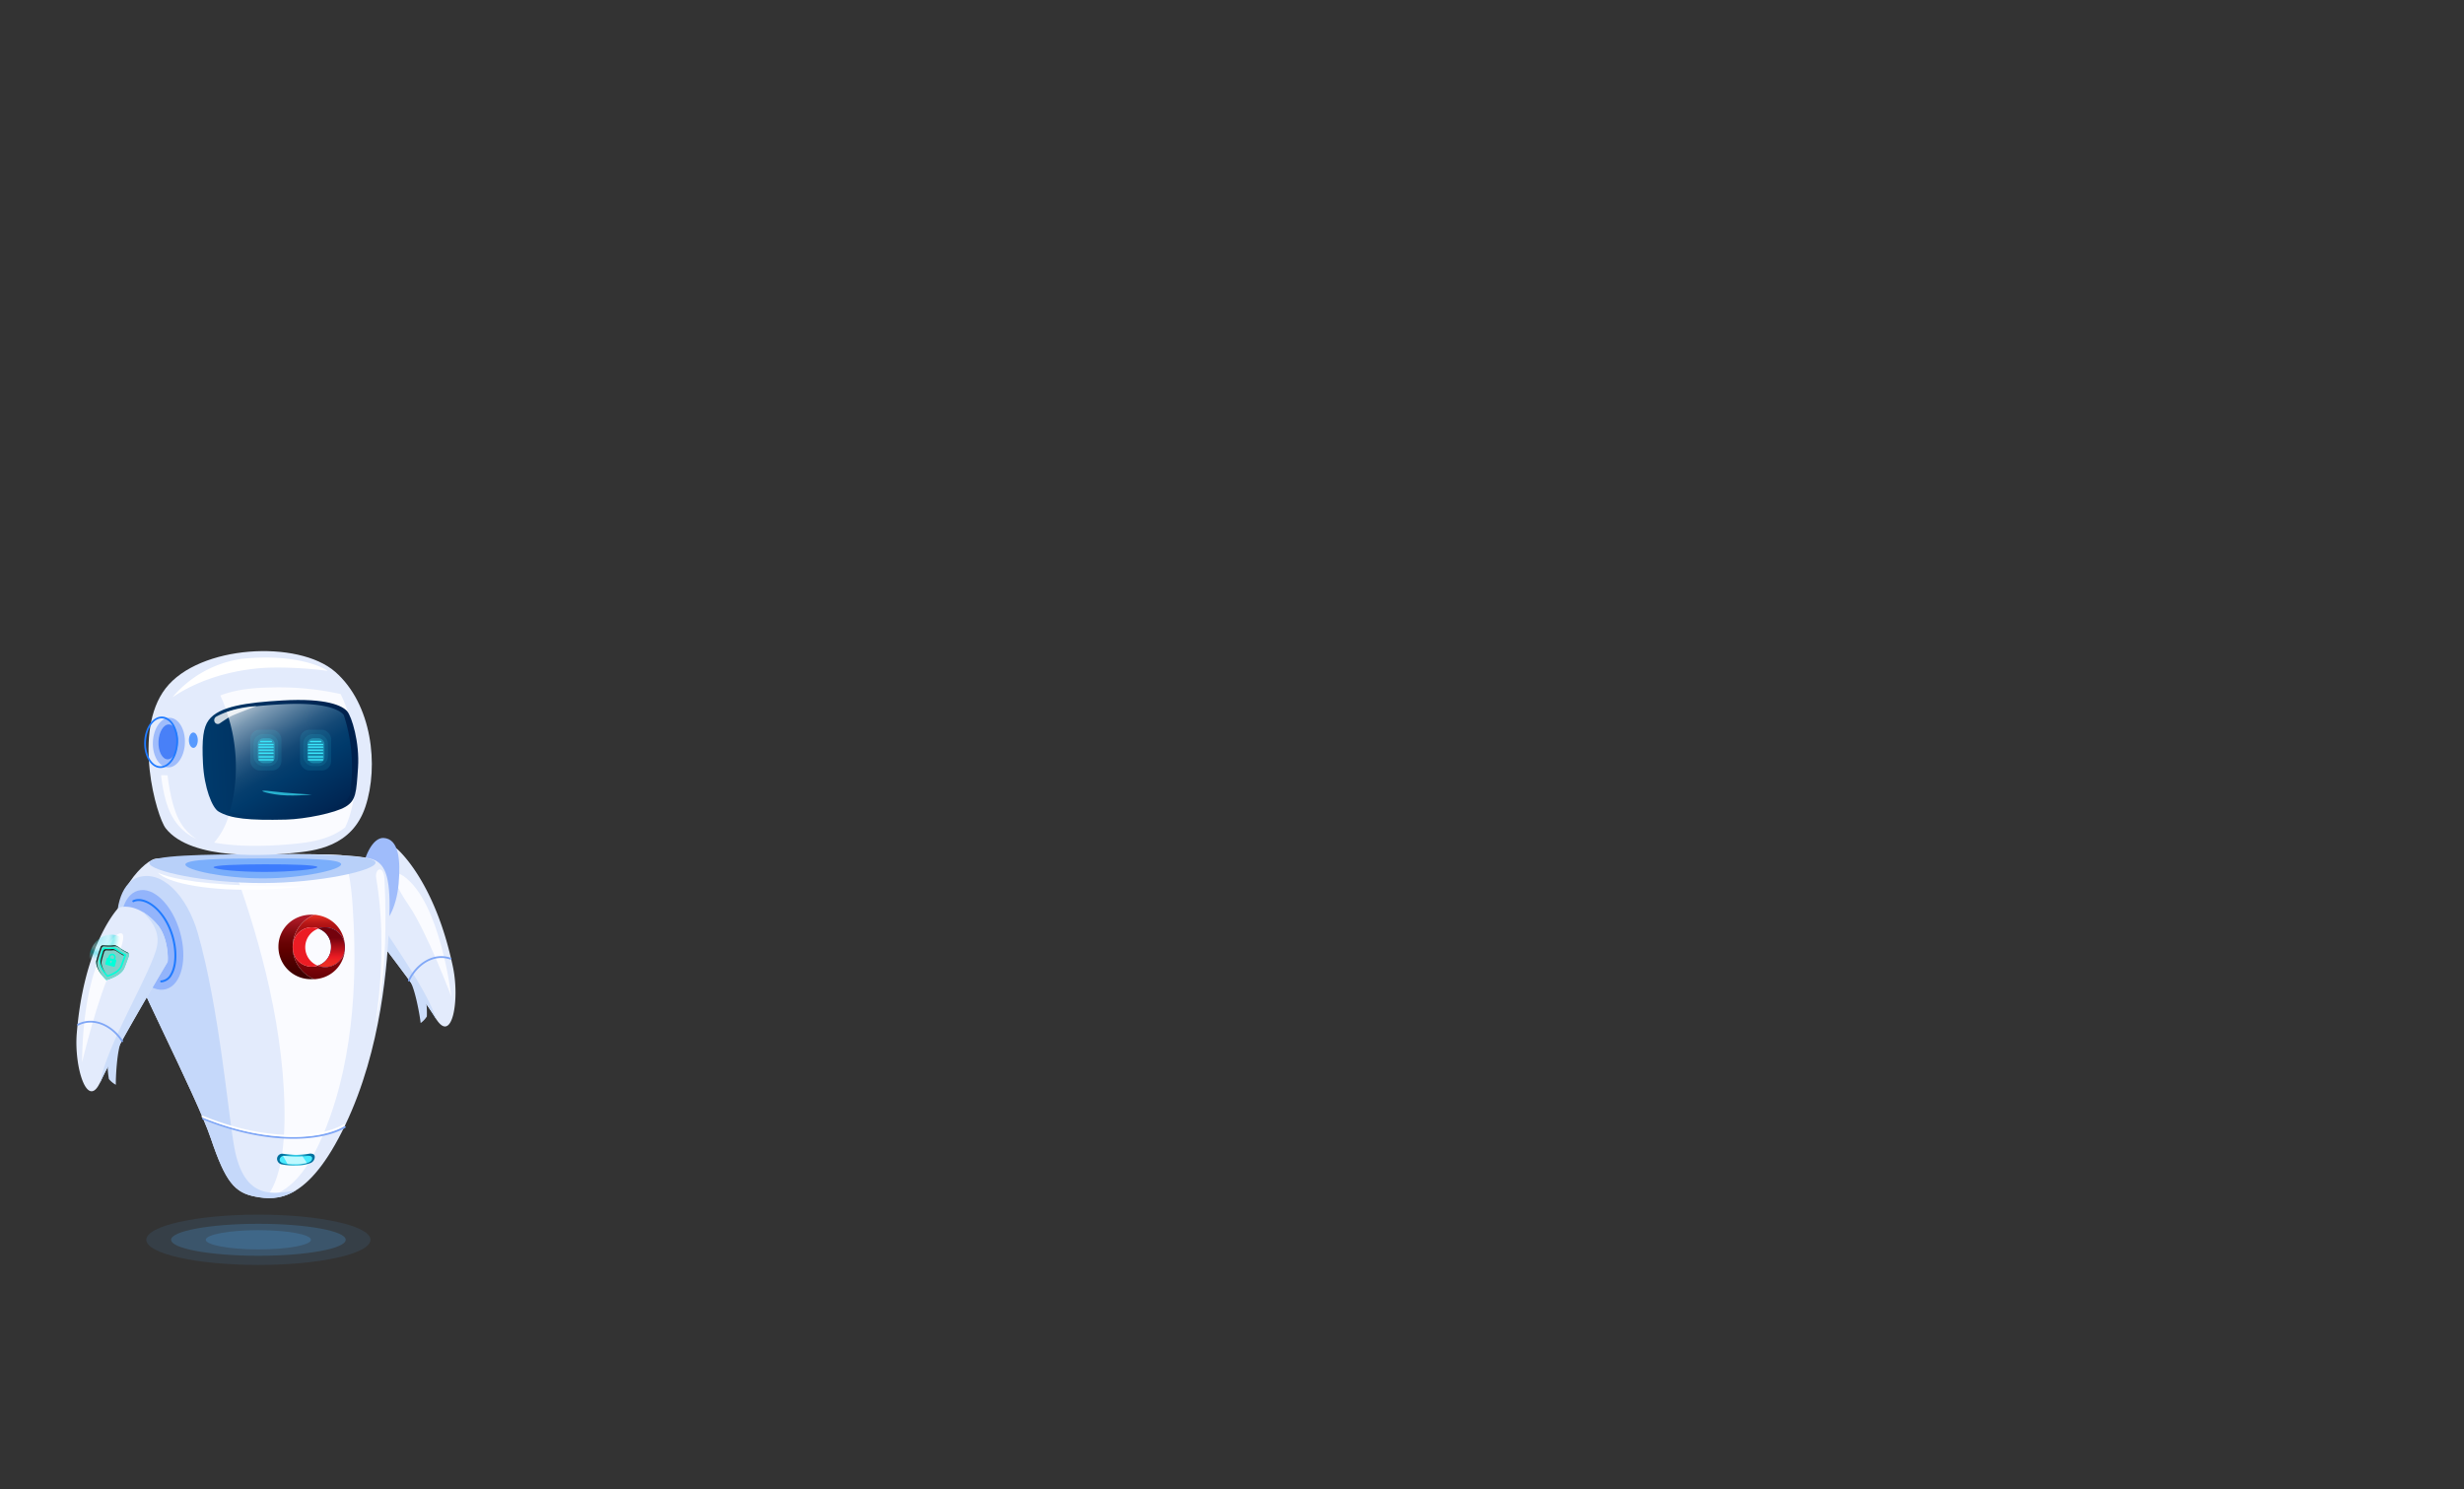 <svg xmlns="http://www.w3.org/2000/svg" xmlns:xlink="http://www.w3.org/1999/xlink" width="1024" height="619" viewBox="0 0 1024 619">
  <rect x="0" y="0" width="1024" height="619" fill="#333333" stroke="none"/>
  <defs>
    <style>
      .cls-1 {
        isolation: isolate;
      }

      .cls-2 {
        fill: none;
      }

      .cls-3, .cls-4 {
        fill: #51b2fb;
      }

      .cls-3, .cls-32 {
        opacity: 0.1;
      }

      .cls-4 {
        opacity: 0.2;
      }

      .cls-5 {
        fill: #e3ebfc;
      }

      .cls-6 {
        fill: #ccddfa;
      }

      .cls-7 {
        fill: #fafbff;
      }

      .cls-8 {
        fill: #80a7f6;
      }

      .cls-9 {
        fill: #9fbcfb;
      }

      .cls-10 {
        fill: #b8d0f9;
      }

      .cls-11, .cls-29, .cls-31 {
        fill: #207bff;
      }

      .cls-11, .cls-37 {
        opacity: 0.4;
      }

      .cls-12 {
        fill: #004bff;
        opacity: 0.5;
        mix-blend-mode: multiply;
      }

      .cls-13 {
        fill: #c5d8fa;
      }

      .cls-14 {
        fill: url(#_ÂÁ_Ï_ÌÌ_È_ËÂÌÚ_30);
      }

      .cls-15 {
        fill: #4aebff;
      }

      .cls-16, .cls-30 {
        fill: #fff;
      }

      .cls-17 {
        fill: #bef9ff;
      }

      .cls-18 {
        fill: url(#linear-gradient);
      }

      .cls-19 {
        fill: #ec1c24;
      }

      .cls-20 {
        fill: url(#linear-gradient-2);
      }

      .cls-21 {
        fill: url(#linear-gradient-3);
      }

      .cls-22 {
        fill: url(#linear-gradient-4);
      }

      .cls-23 {
        fill: url(#linear-gradient-5);
      }

      .cls-24 {
        fill: url(#linear-gradient-6);
      }

      .cls-25 {
        fill: url(#linear-gradient-7);
      }

      .cls-26 {
        fill: url(#_ÂÁ_Ï_ÌÌ_È_ËÂÌÚ_14);
      }

      .cls-27 {
        fill: url(#_ÂÁ_Ï_ÌÌ_È_ËÂÌÚ_18);
      }

      .cls-28 {
        fill: #4880f8;
      }

      .cls-30 {
        opacity: 0.8;
      }

      .cls-31 {
        opacity: 0.72;
      }

      .cls-32, .cls-33, .cls-34, .cls-35 {
        fill: #3ae6fb;
      }

      .cls-33 {
        opacity: 0.3;
      }

      .cls-35 {
        opacity: 0.7;
      }

      .cls-36 {
        fill: #93b4fb;
      }

      .cls-37 {
        mix-blend-mode: lighten;
        fill: url(#radial-gradient);
      }

      .cls-38 {
        fill: #00ffda;
      }

      .cls-39 {
        fill: #7fd1ca;
      }

      .cls-40 {
        fill: #1e1e1e;
      }
    </style>
    <radialGradient id="_ÂÁ_Ï_ÌÌ_È_ËÂÌÚ_30" data-name="¡ÂÁ˚ÏˇÌÌ˚È „‡‰ËÂÌÚ 30" cx="4407.96" cy="482.47" r="5.81" gradientTransform="translate(-4284.51)" gradientUnits="userSpaceOnUse">
      <stop offset="0" stop-color="#4aebff"/>
      <stop offset="1" stop-color="#00709e"/>
    </radialGradient>
    <linearGradient id="linear-gradient" x1="87.8" y1="381.03" x2="87.8" y2="413.05" gradientTransform="translate(45.19)" gradientUnits="userSpaceOnUse">
      <stop offset="0.02" stop-color="#dd2a21"/>
      <stop offset="0.06" stop-color="#c8201b"/>
      <stop offset="0.1" stop-color="#b71717"/>
      <stop offset="0.15" stop-color="#ac1113"/>
      <stop offset="0.22" stop-color="#a50e12"/>
      <stop offset="0.43" stop-color="#a30d11"/>
      <stop offset="0.79" stop-color="#6b0006"/>
    </linearGradient>
    <linearGradient id="linear-gradient-2" x1="78.5" y1="382.46" x2="78.5" y2="405.44" gradientTransform="translate(45.19)" gradientUnits="userSpaceOnUse">
      <stop offset="0" stop-color="#ad1a27"/>
      <stop offset="0.08" stop-color="#9e151f"/>
      <stop offset="0.28" stop-color="#7d090e"/>
      <stop offset="0.44" stop-color="#680304"/>
      <stop offset="0.56" stop-color="#610000"/>
      <stop offset="0.73" stop-color="#520000"/>
      <stop offset="1" stop-color="#3f0000"/>
    </linearGradient>
    <linearGradient id="linear-gradient-3" x1="856.9" y1="394.29" x2="872.1" y2="394.29" gradientTransform="matrix(-1, 0, 0, 1, 1015.73, 0)" gradientUnits="userSpaceOnUse">
      <stop offset="0" stop-color="#be1349"/>
      <stop offset="0.24" stop-color="#be124e"/>
      <stop offset="0.25" stop-color="#be124e"/>
      <stop offset="1" stop-color="#7a0025"/>
    </linearGradient>
    <linearGradient id="linear-gradient-4" x1="852.28" y1="401.93" x2="872.16" y2="401.93" gradientTransform="matrix(-1, 0, 0, 1, 1015.73, 0)" gradientUnits="userSpaceOnUse">
      <stop offset="0" stop-color="#282881"/>
      <stop offset="0.27" stop-color="#26257d"/>
      <stop offset="0.55" stop-color="#1f1b70"/>
      <stop offset="0.84" stop-color="#150c5b"/>
      <stop offset="1" stop-color="#0d004c"/>
    </linearGradient>
    <linearGradient id="linear-gradient-5" x1="856.98" y1="401.93" x2="872.09" y2="401.93" xlink:href="#linear-gradient-3"/>
    <linearGradient id="linear-gradient-6" x1="860.04" y1="394.23" x2="879.04" y2="394.23" xlink:href="#linear-gradient-4"/>
    <linearGradient id="linear-gradient-7" x1="93" y1="401.17" x2="93" y2="390.29" gradientTransform="translate(45.19)" gradientUnits="userSpaceOnUse">
      <stop offset="0" stop-color="#ed2d24"/>
      <stop offset="0.12" stop-color="#ed2824"/>
      <stop offset="0.25" stop-color="#ec1c24"/>
      <stop offset="1" stop-color="#74020d"/>
    </linearGradient>
    <linearGradient id="_ÂÁ_Ï_ÌÌ_È_ËÂÌÚ_14" data-name="¡ÂÁ˚ÏˇÌÌ˚È „‡‰ËÂÌÚ 14" x1="4323.99" y1="522.86" x2="4388.62" y2="522.86" gradientTransform="translate(-4259.86 13.43) rotate(-2.88)" gradientUnits="userSpaceOnUse">
      <stop offset="0" stop-color="#003a6b"/>
      <stop offset="1" stop-color="#00204c"/>
    </linearGradient>
    <linearGradient id="_ÂÁ_Ï_ÌÌ_È_ËÂÌÚ_18" data-name="¡ÂÁ˚ÏˇÌÌ˚È „‡‰ËÂÌÚ 18" x1="4387.27" y1="289.52" x2="4420.02" y2="344.69" gradientTransform="translate(-4284.51)" gradientUnits="userSpaceOnUse">
      <stop offset="0" stop-color="#cbd7e1"/>
      <stop offset="0.05" stop-color="#aec0d0"/>
      <stop offset="0.15" stop-color="#7998b2"/>
      <stop offset="0.26" stop-color="#4e7698"/>
      <stop offset="0.35" stop-color="#2c5c85"/>
      <stop offset="0.44" stop-color="#144976"/>
      <stop offset="0.53" stop-color="#053e6e"/>
      <stop offset="0.6" stop-color="#003a6b"/>
      <stop offset="1" stop-color="#00204c"/>
    </linearGradient>
    <radialGradient id="radial-gradient" cx="2949.31" cy="655.5" r="12.3" gradientTransform="matrix(0.74, 0.02, -0.03, 0.82, -2121.15, -206.49)" gradientUnits="userSpaceOnUse">
      <stop offset="0" stop-color="#00ddde" stop-opacity="0.52"/>
      <stop offset="0.09" stop-color="#2de6e7" stop-opacity="0.65"/>
      <stop offset="0.2" stop-color="#63f1f1" stop-opacity="0.8"/>
      <stop offset="0.3" stop-color="#8af8f9" stop-opacity="0.91"/>
      <stop offset="0.38" stop-color="#a2fdfd" stop-opacity="0.98"/>
      <stop offset="0.43" stop-color="#abffff"/>
      <stop offset="0.46" stop-color="#9ffcfd"/>
      <stop offset="0.51" stop-color="#7ff6f6"/>
      <stop offset="0.58" stop-color="#4aebeb"/>
      <stop offset="0.66" stop-color="#03dcdd"/>
      <stop offset="0.66" stop-color="#00dbdc"/>
      <stop offset="0.69" stop-color="#08dcdd" stop-opacity="0.97"/>
      <stop offset="0.74" stop-color="#1fdfe0" stop-opacity="0.88"/>
      <stop offset="0.8" stop-color="#44e5e5" stop-opacity="0.73"/>
      <stop offset="0.87" stop-color="#78eced" stop-opacity="0.53"/>
      <stop offset="0.94" stop-color="#baf5f6" stop-opacity="0.27"/>
      <stop offset="1" stop-color="#fff" stop-opacity="0"/>
    </radialGradient>
  </defs>
  <title>robot</title>
  <g class="cls-1">
    <g id="robot">
      <g id="fondo">
        <rect class="cls-2" width="1024" height="619"/>
      </g>
      <g id="sombra">
        <ellipse class="cls-3" cx="107.39" cy="515.32" rx="46.58" ry="10.46"/>
        <path class="cls-4" d="M144.17,515.82c0,3.67-16.24,6.65-36.28,6.65s-36.28-3-36.28-6.65,16.24-6.65,36.28-6.65S144.17,512.14,144.17,515.82Z" transform="translate(-0.5 -0.5)"/>
        <path class="cls-4" d="M129.74,515.82c0,2.21-9.78,4-21.85,4S86,518,86,515.82s9.79-4,21.85-4S129.74,513.61,129.74,515.82Z" transform="translate(-0.5 -0.5)"/>
      </g>
      <g id="brazoIzquierdo">
        <g>
          <path class="cls-5" d="M188.74,402.44c-6.8-32.36-20-46.16-23.11-49a2.67,2.67,0,0,0-1.65-.72c-2.3-.14-8.24.45-14.07,9.06-4,5.95-2.62,15.55-2.26,16,3.78,4.85,27.55,35.4,33.86,45.86C188.37,435,191.65,416.27,188.74,402.44Z" transform="translate(-0.5 -0.5)"/>
          <path class="cls-6" d="M149.88,361.78a27,27,0,0,1,5.53-6.14c-.62.76-1.25,1.59-1.89,2.53-5.08,7.5-2.63,12.58-.85,16.05,6.39,12.45,24.54,35.53,29.21,50.08-.14-.2-.27-.41-.41-.64-6.31-10.46-30.07-41-33.85-45.86C147.25,377.34,145.85,367.73,149.88,361.78Z" transform="translate(-0.5 -0.5)"/>
          <path class="cls-7" d="M168.4,364.79c15.22,11,19.66,49.95,19.66,49.95s-10.07-26.83-17.72-38S163.2,361.05,168.4,364.79Z" transform="translate(-0.5 -0.5)"/>
          <path class="cls-6" d="M177.71,417.36a42.8,42.8,0,0,1,.18,5.63,9.57,9.57,0,0,1-2.58,2.74c-.19-2.35-2.31-14.59-4.57-17.69C169.94,406.94,177.63,415.1,177.71,417.36Z" transform="translate(-0.5 -0.5)"/>
          <path class="cls-8" d="M170.48,408.43a.4.4,0,0,0,.29-.22c2.86-6.2,9.75-11.42,16.87-8.87a.39.39,0,0,0,.48-.23.37.37,0,0,0-.23-.48c-7.54-2.7-14.8,2.76-17.8,9.27a.37.37,0,0,0,.18.5A.39.39,0,0,0,170.48,408.43Z" transform="translate(-0.5 -0.5)"/>
        </g>
        <path class="cls-9" d="M166.17,367.8c-.88,10.1-5.11,18-9.45,17.61s-7.16-8.87-6.28-19,5.09-17.84,9.45-17.61C166.18,349.15,167.05,357.69,166.17,367.8Z" transform="translate(-0.5 -0.5)"/>
      </g>
      <g id="torso">
        <path class="cls-5" d="M65.77,357.35c-4.51-.29-20.42,15.66-15.63,31.14s31.89,67.14,38,85.23S98,496.26,106.72,497.9s21.92,2.24,37.21-29.69,17.65-67.79,18.34-84.83-1.08-23.8-7-25.74C141.34,353.1,65.77,357.35,65.77,357.35Z" transform="translate(-0.5 -0.5)"/>
        <path class="cls-7" d="M137.77,464.45c11.85-33.59,10.42-69.7,9.32-86.8-.73-11.38-2.07-18.09-4.69-21.69-12.63-.71-31.08-.4-46.72.1,8.36,22.06,20.72,59.2,22.78,97.46,1.37,25.52-2.16,38-7,44.38C119.39,496.31,128.94,489.45,137.77,464.45Z" transform="translate(-0.5 -0.5)"/>
        <path class="cls-10" d="M156.56,359.06c0,3.31-23.39,8.44-47,8.48s-47-5-47-8.33,23.39-3.61,47-3.65S156.55,355.75,156.56,359.06Z" transform="translate(-0.5 -0.5)"/>
        <path class="cls-11" d="M142.29,359.73c0,2.29-16.11,5.85-32.37,5.87s-32.38-3.47-32.38-5.76,16.11-2.5,32.37-2.53S142.28,357.44,142.29,359.73Z" transform="translate(-0.5 -0.5)"/>
        <path class="cls-12" d="M132.4,360.92c0,.88-11.11,2-21.94,2s-21.2-1.05-21.2-1.93,10.36-1.22,21.19-1.24S132.4,360,132.4,360.92Z" transform="translate(-0.5 -0.5)"/>
        <path class="cls-13" d="M97.88,477.46c-2.51-13.54-6.24-57.81-15.14-89-4.46-15.66-15-26.71-25.12-23.21-7.22,2.49-10.07,14.92-7.48,23.29,4.79,15.48,31.89,67.14,38,85.23S98,496.26,106.72,497.9c4.5.85,10.18,1.41,16.72-2.6C114.59,496.69,102,499.88,97.88,477.46Z" transform="translate(-0.5 -0.5)"/>
        <path class="cls-14" d="M129.12,484.06a16,16,0,0,1-5.38.88,24.35,24.35,0,0,1-6-.44,2.42,2.42,0,0,1-2.1-2.23h0a2.18,2.18,0,0,1,2.11-2.23s4.63.51,5.76.5a41.8,41.8,0,0,0,5.84-.55c1.16,0,2.24.34,1.89,2A2.88,2.88,0,0,1,129.12,484.06Z" transform="translate(-0.5 -0.5)"/>
        <path class="cls-15" d="M128.38,483.81a16.75,16.75,0,0,1-4.65.63,25.84,25.84,0,0,1-5.2-.32c-1-.2-1.82-.72-1.82-1.59h0a1.72,1.72,0,0,1,1.82-1.59s4,.37,5,.36a43.58,43.58,0,0,0,5-.39c1,0,1.94.24,1.64,1.43C130.06,482.89,129.59,483.43,128.38,483.81Z" transform="translate(-0.5 -0.5)"/>
        <path class="cls-8" d="M122.44,473.84c-10.63,0-23.67-2.3-37.73-8.08a.37.37,0,0,1-.2-.49.39.39,0,0,1,.49-.21c26.2,10.77,48.74,9.41,58.6,3.58a.36.36,0,0,1,.51.13.38.38,0,0,1-.13.52C139.29,472.06,131.8,473.84,122.44,473.84Z" transform="translate(-0.5 -0.5)"/>
        <path class="cls-16" d="M122.16,473c-10.63,0-23.66-2.3-37.72-8.08a.38.38,0,0,1,.28-.7c26.2,10.77,48.74,9.4,58.6,3.58a.37.37,0,1,1,.38.64C139,471.22,131.52,473,122.16,473Z" transform="translate(-0.5 -0.5)"/>
        <path class="cls-7" d="M160.29,366.08c2,40.94-3.89,60.31-3.89,60.31s5.64-30.93.44-60.83C156.12,361.46,160,359.68,160.29,366.08Z" transform="translate(-0.5 -0.5)"/>
        <path class="cls-16" d="M66.17,363.22s4.65,2.8,21.69,4.39,39.45,1.28,39.45,1.28-20.67,2.73-39.54.7S66.17,363.22,66.17,363.22Z" transform="translate(-0.5 -0.5)"/>
        <path class="cls-17" d="M126.23,481.17c-.82.07-1.78.12-2.72.13s-5-.36-5-.36a1.58,1.58,0,0,0-.38,0l1.84,3.35a37.19,37.19,0,0,0,3.74.11,17.42,17.42,0,0,0,4.33-.55Z" transform="translate(-0.5 -0.5)"/>
        <g>
          <path class="cls-18" d="M122.14,394.13a14.46,14.46,0,0,1,9-13.4c.55,0,1.08.11,1.61.21a13.32,13.32,0,0,1,11.07,12.68c0,.15,0,.29,0,.44v.16a8.25,8.25,0,0,0-10.94-7.79c.81-.29.78-.29,0,0a7.92,7.92,0,0,0-10.66,7.68v.07a7.84,7.84,0,0,0,10.34,7.69,8.25,8.25,0,0,0,11.31-7.52,13.18,13.18,0,0,1-11,12.95,15.6,15.6,0,0,1-1.69.21A14.45,14.45,0,0,1,122.14,394.13Z" transform="translate(-0.5 -0.5)"/>
          <path class="cls-19" d="M127.35,394.23a8.25,8.25,0,0,0,5.19,7.66,7.84,7.84,0,0,1-10.34-7.69v-.07a7.92,7.92,0,0,1,10.66-7.68c.83-.31.86-.31,0,0A8.25,8.25,0,0,0,127.35,394.23Z" transform="translate(-0.5 -0.5)"/>
          <path class="cls-20" d="M130,380.69c.39,0,.78,0,1.16,0a14.46,14.46,0,0,0,0,26.8c-.36,0-.73,0-1.1,0a13.44,13.44,0,0,1-13.85-13.44v-.07C116.22,386.67,122,380.69,130,380.69Z" transform="translate(-0.5 -0.5)"/>
          <path class="cls-21" d="M143.85,394.23v0Z" transform="translate(-0.5 -0.5)"/>
          <path class="cls-22" d="M132.77,401.81c.86.31.85.32,0,0Z" transform="translate(-0.5 -0.5)"/>
          <path class="cls-23" d="M132.77,401.81c.86.31.85.32,0,0Z" transform="translate(-0.5 -0.5)"/>
          <path class="cls-24" d="M135.6,402.48a8.21,8.21,0,0,1-3.06-.59l.23-.08c.85.32.86.31,0,0a8,8,0,0,0,5.31-7.68v-.07a7.91,7.91,0,0,0-5.22-7.61l0,0a8.25,8.25,0,0,1,10.94,7.79v.15A8.26,8.26,0,0,1,135.6,402.48Z" transform="translate(-0.5 -0.5)"/>
          <path class="cls-25" d="M135.6,402.48a8.21,8.21,0,0,1-3.06-.59l.23-.08c.85.32.86.31,0,0a8,8,0,0,0,5.31-7.68v-.07a7.91,7.91,0,0,0-5.22-7.61l0,0a8.25,8.25,0,0,1,10.94,7.79v.15A8.26,8.26,0,0,1,135.6,402.48Z" transform="translate(-0.5 -0.5)"/>
        </g>
      </g>
      <g id="cabeza">
        <g>
          <path class="cls-5" d="M69.35,344.76C80.09,358.58,113,356,122.12,355.08s24.67-2.47,30.26-19.33,2.79-42.59-12.57-56-56.49-11.19-70.46,6.83S65.63,340,69.35,344.76Z" transform="translate(-0.5 -0.5)"/>
          <path class="cls-16" d="M72.19,290.3c.61-.22,13.3-10.09,36.29-12.06,7.91-.67,20.24,0,28.16,1.1-.79-.83-12.16-7.4-35.61-5A46.28,46.28,0,0,0,72.19,290.3Z" transform="translate(-0.5 -0.5)"/>
          <path class="cls-7" d="M114,286.22c-7.4.12-14.82.64-21.79,3.29l-.16.07c7.24,15.33,7.83,35.31,3.59,49.59a30.18,30.18,0,0,1-6.16,11.58c12.79,2.26,27.1,1.08,32.66.55,6-.57,14.89-1.47,21.8-6.89a34.06,34.06,0,0,0,2-5.24c4.3-14.47,3.63-34.78-3.88-50.19A119.1,119.1,0,0,0,114,286.22Z" transform="translate(-0.5 -0.5)"/>
          <path class="cls-26" d="M87.22,299.83c4.26-5.8,15.89-7.31,30.46-8.18,18.79-1.12,25.15,2.28,27.07,4.45s5.25,13,4.54,23.46-.84,13.64-5.15,16.25-16.78,5.16-24.84,5.36c-15.26.37-23-.37-28-3.37-2.61-1.53-5.93-9.78-6.45-20S85,302.84,87.22,299.83Z" transform="translate(-0.5 -0.5)"/>
          <path class="cls-27" d="M117.15,293.27c-9.05.52-16.91,1.3-22.44,3.26C99.55,310,99.58,325.89,96,337.68c0,.13-.09.26-.14.39,4.84,1.4,11.76,1.74,22.86,1.47,7.73-.18,19.68-2.57,23.83-5a7.36,7.36,0,0,0,3.24-3.38,70.18,70.18,0,0,0-2.39-33.38,3.72,3.72,0,0,0-.26-.34C141.28,295.4,135.18,292.22,117.15,293.27Z" transform="translate(-0.5 -0.5)"/>
          <path class="cls-9" d="M77.34,309.47c-.25,5.7-3.44,10.19-7.11,10s-6.45-4.92-6.19-10.62,3.43-10.18,7.11-10S77.59,303.78,77.34,309.47Z" transform="translate(-0.5 -0.5)"/>
          <path class="cls-28" d="M74.43,309.05c-.18,4-2.13,7.16-4.35,7.06s-3.89-3.42-3.71-7.42,2.12-7.16,4.35-7.07S74.61,305.05,74.43,309.05Z" transform="translate(-0.5 -0.5)"/>
          <path class="cls-29" d="M74.49,309.35l-.38,0,.38,0a14,14,0,0,0-1.67-7.59c-1.24-2.12-3-3.33-4.88-3.42-3.86-.17-7.24,4.49-7.51,10.38s2.68,10.84,6.56,11h.21C71,319.73,74.23,315.14,74.49,309.35ZM67.9,299.09a5.41,5.41,0,0,1,4.26,3.05,13.16,13.16,0,0,1,1.58,7.17c-.25,5.49-3.26,9.81-6.72,9.67s-6.08-4.74-5.83-10.22,3.15-9.67,6.54-9.67Z" transform="translate(-0.5 -0.5)"/>
          <path class="cls-7" d="M67.44,322.68l2.7.1s1.15,11.19,4.37,17.77,7.82,8.69,7.82,8.69-6.91-2.24-11-10.77C68.31,332.33,67.44,322.68,67.44,322.68Z" transform="translate(-0.5 -0.5)"/>
          <path class="cls-30" d="M89.75,300.69h0a1.43,1.43,0,0,0,2.06.49c1.31-.9,3.31-2.24,4.46-2.86,1.81-1,10.79-4.3,10.79-4.3s-9,.18-16.64,4.33A1.71,1.71,0,0,0,89.75,300.69Z" transform="translate(-0.5 -0.5)"/>
        </g>
        <path class="cls-31" d="M82.7,308.16c0,1.77-.82,3.2-1.83,3.2S79,309.93,79,308.16s.82-3.2,1.84-3.2S82.7,306.39,82.7,308.16Z" transform="translate(-0.5 -0.5)"/>
      </g>
      <g id="ojos">
        <g>
          <rect class="cls-32" x="104.01" y="303.32" width="12.96" height="16.94" rx="3.93"/>
          <rect class="cls-32" x="105.37" y="305.14" width="10.25" height="13.29" rx="3.93"/>
          <rect class="cls-33" x="107.1" y="306.85" width="7.11" height="10.35" rx="2.44"/>
          <path class="cls-34" d="M114,311.33h-5.84a.27.27,0,0,1-.28-.28.28.28,0,0,1,.28-.28H114a.29.29,0,0,1,.28.28A.28.28,0,0,1,114,311.33Z" transform="translate(-0.5 -0.5)"/>
          <path class="cls-34" d="M114,312.57h-5.84a.29.29,0,0,1,0-.57H114a.29.29,0,0,1,0,.57Z" transform="translate(-0.5 -0.5)"/>
          <path class="cls-34" d="M114,313.85h-5.84a.29.29,0,0,1,0-.57H114a.29.29,0,0,1,0,.57Z" transform="translate(-0.5 -0.5)"/>
          <path class="cls-34" d="M113.2,309h-4.35a.29.29,0,0,1,0-.57h4.35a.29.29,0,1,1,0,.57Z" transform="translate(-0.5 -0.5)"/>
          <path class="cls-34" d="M114,310.25h-5.84a.29.29,0,0,1,0-.57H114a.29.29,0,0,1,0,.57Z" transform="translate(-0.5 -0.5)"/>
          <path class="cls-34" d="M114,315.37h-5.84a.29.29,0,0,1,0-.57H114a.29.29,0,0,1,0,.57Z" transform="translate(-0.5 -0.5)"/>
          <path class="cls-34" d="M114,316.6h-5.84a.29.29,0,0,1,0-.57H114a.29.29,0,0,1,0,.57Z" transform="translate(-0.5 -0.5)"/>
        </g>
        <g>
          <rect class="cls-32" x="124.67" y="303.32" width="12.96" height="16.94" rx="3.93"/>
          <rect class="cls-32" x="126.03" y="305.14" width="10.25" height="13.29" rx="3.93"/>
          <rect class="cls-33" x="127.75" y="306.85" width="7.11" height="10.35" rx="2.44"/>
          <path class="cls-34" d="M134.61,311.33h-5.84a.28.28,0,0,1-.29-.28.29.29,0,0,1,.29-.28h5.84a.29.29,0,0,1,.28.28A.28.28,0,0,1,134.61,311.33Z" transform="translate(-0.5 -0.5)"/>
          <path class="cls-34" d="M134.61,312.57h-5.84a.29.29,0,1,1,0-.57h5.84a.29.29,0,0,1,0,.57Z" transform="translate(-0.5 -0.5)"/>
          <path class="cls-34" d="M134.61,313.85h-5.84a.29.29,0,1,1,0-.57h5.84a.29.29,0,0,1,0,.57Z" transform="translate(-0.5 -0.5)"/>
          <path class="cls-34" d="M133.86,309h-4.35a.29.29,0,0,1,0-.57h4.35a.29.29,0,0,1,0,.57Z" transform="translate(-0.5 -0.5)"/>
          <path class="cls-34" d="M134.61,310.25h-5.84a.29.29,0,1,1,0-.57h5.84a.29.29,0,0,1,0,.57Z" transform="translate(-0.5 -0.5)"/>
          <path class="cls-34" d="M134.61,315.37h-5.84a.29.29,0,1,1,0-.57h5.84a.29.29,0,0,1,0,.57Z" transform="translate(-0.5 -0.5)"/>
          <path class="cls-34" d="M134.61,316.6h-5.84a.29.29,0,1,1,0-.57h5.84a.29.29,0,0,1,0,.57Z" transform="translate(-0.5 -0.5)"/>
        </g>
      </g>
      <path id="boca" class="cls-35" d="M113.69,329.44c5.85.74,16.35,1.32,16.35,1.32s-9.28.95-15.34-.1S107.4,328.64,113.69,329.44Z" transform="translate(-0.5 -0.5)"/>
      <g id="brazoDerecho">
        <path class="cls-36" d="M75.29,387.83c3.24,11.3.67,21.95-5.74,23.79s-14.23-5.83-17.48-17.12-.67-21.95,5.74-23.79S72.05,376.53,75.29,387.83Z" transform="translate(-0.5 -0.5)"/>
        <path class="cls-29" d="M67.5,408.83a.41.41,0,0,1,0-.82,4.67,4.67,0,0,0,3.77-2.64c2.66-4.57,2.15-13.22-1.19-20.1-4-8.22-10.39-11.51-14-9.83a.41.41,0,0,1-.54-.2.4.4,0,0,1,.2-.54c4.56-2.11,11.33,2.48,15.09,10.21,3.45,7.11,4,16.08,1.16,20.87a5.52,5.52,0,0,1-4.42,3.05Z" transform="translate(-0.5 -0.5)"/>
        <g>
          <path class="cls-5" d="M32.4,430c2.69-33,14.06-48.31,16.78-51.54a2.6,2.6,0,0,1,1.55-.92c2.26-.44,8.23-.59,15.09,7.22,4.74,5.39,4.55,15.1,4.25,15.61-3.14,5.28-22.88,38.57-27.84,49.74C36.85,462.23,31.25,444.05,32.4,430Z" transform="translate(-0.5 -0.5)"/>
          <path class="cls-6" d="M65.86,384.76a26.84,26.84,0,0,0-6.26-5.4c.71.67,1.44,1.42,2.19,2.27,6,6.8,4.19,12.15,2.86,15.82C59.87,410.6,44.76,435.77,42,450.8c.11-.22.22-.45.32-.69,4.95-11.17,24.7-44.46,27.84-49.74C70.41,399.86,70.6,390.15,65.86,384.76Z" transform="translate(-0.5 -0.5)"/>
          <path class="cls-7" d="M47.86,390.06c-13.73,12.79-13.24,52-13.24,52s6.62-27.89,12.81-40S52.55,385.7,47.86,390.06Z" transform="translate(-0.5 -0.5)"/>
          <path class="cls-6" d="M45.22,443.39a40.71,40.71,0,0,0,.53,5.6,9.48,9.48,0,0,0,2.9,2.4c-.11-2.36.46-14.77,2.31-18.13C51.61,432.07,45,441.13,45.22,443.39Z" transform="translate(-0.5 -0.5)"/>
          <path class="cls-8" d="M51.27,433.62a.41.41,0,0,1-.32-.18c-3.61-5.79-11.1-10.11-17.84-6.69a.38.38,0,0,1-.34-.68c7.14-3.61,15,.89,18.82,7a.37.37,0,0,1-.12.52A.36.36,0,0,1,51.27,433.62Z" transform="translate(-0.5 -0.5)"/>
        </g>
        <g>
          <path class="cls-37" d="M55.83,399.4c-.17,5.58-4.39,10-9.42,9.83s-9-4.8-8.8-10.39S42,388.85,47,389,56,393.81,55.83,399.4Z" transform="translate(-0.5 -0.5)"/>
          <g>
            <path class="cls-38" d="M40.49,400c-.13,1.88.93,3.85,2,5.34a18.3,18.3,0,0,0,2.19,2.52s5.81-1.48,7.41-4.82C52.43,402.32,54,398,54,398s.46-1.05-.4-1.54a25,25,0,0,1-2.94-1.67,8.79,8.79,0,0,0-2-1.26c-.55-.2-.8-.08-1.82,0a31.68,31.68,0,0,1-3.46-.08c-1,0-1.15,1.14-1.15,1.14A56.73,56.73,0,0,0,40.49,400Z" transform="translate(-0.5 -0.5)"/>
            <path class="cls-39" d="M42.21,394.53A56.73,56.73,0,0,0,40.49,400c-.25,3.76,4.2,7.86,4.2,7.86h0s5.81-1.48,7.41-4.82C52.43,402.32,54,398,54,398s.46-1.06-.4-1.54a26.34,26.34,0,0,1-2.94-1.66,8.56,8.56,0,0,0-2-1.27c-.55-.2-.8-.08-1.82,0a31.7,31.7,0,0,1-3.47-.09C42.33,393.35,42.21,394.53,42.21,394.53Zm.92-.19.85,0a9.88,9.88,0,0,0,2.67,0c1.84-.35,2.41.59,3.29,1.22a17.91,17.91,0,0,0,2.26,1.32l.74.38a.78.78,0,0,1,0,.21.15.15,0,0,0,0,.07c-.58,1.67-1.59,4.5-1.82,5a8,8,0,0,1-3.79,3.16,19.57,19.57,0,0,1-2.24.89,17.9,17.9,0,0,1-1.57-1.89,8.57,8.57,0,0,1-1.8-4.83,33.93,33.93,0,0,1,1.4-5.29A1.86,1.86,0,0,1,43.13,394.34Z" transform="translate(-0.5 -0.5)"/>
            <path class="cls-40" d="M40.49,400c-.15,2.19,1.29,4.48,2.52,6-1.12-1.52-2.26-3.56-2.13-5.51A56.73,56.73,0,0,1,42.6,395s.12-1.18,1.15-1.15a29.35,29.35,0,0,0,3.46.08c1-.07,1.27-.18,1.82,0a8.23,8.23,0,0,1,2,1.26,26.54,26.54,0,0,0,2.94,1.67L54,397a1,1,0,0,0-.47-.56,25.92,25.92,0,0,1-2.95-1.67,8.56,8.56,0,0,0-2-1.26c-.55-.2-.8-.09-1.82,0a31.51,31.51,0,0,1-3.46-.09c-1,0-1.15,1.15-1.15,1.15A56.73,56.73,0,0,0,40.49,400Z" transform="translate(-0.5 -0.5)"/>
            <path class="cls-39" d="M46.28,400.08a.34.34,0,0,0,.09.34l-.07.28a.07.07,0,0,0,.05.09l.22.06a.08.08,0,0,0,.09-.05l.07-.28a.35.35,0,0,0,.25-.25.36.36,0,1,0-.7-.19Z" transform="translate(-0.5 -0.5)"/>
            <path class="cls-39" d="M46.29,398.22l-.15.53,1.61.42.14-.53a.83.83,0,1,0-1.6-.42Z" transform="translate(-0.5 -0.5)"/>
            <path class="cls-39" d="M43.37,395.83s-1,3.44-1.06,4c-.21,2.79,2.9,6,2.9,6h0s4.12-1.15,5.29-3.65c.24-.52,1.37-3.79,1.37-3.79s.33-.8-.27-1.15a19,19,0,0,1-2.08-1.2,9.62,9.62,0,0,0-.94-.65,3,3,0,0,0-.59-.32h0a2.14,2.14,0,0,0-1.21-.1,19.54,19.54,0,0,1-2.44,0C43.61,395,43.37,395.83,43.37,395.83Zm1.48,3.05a.45.45,0,0,1,.55-.33l.11,0,.15-.53a1.48,1.48,0,1,1,2.86.76l-.14.53.12,0a.46.46,0,0,1,.32.56L48.27,402a.46.46,0,0,1-.55.33l-3.1-.82a.45.45,0,0,1-.32-.56Z" transform="translate(-0.5 -0.5)"/>
            <path class="cls-40" d="M42.31,399.85c-.15,2,1.41,4.24,2.3,5.33-.89-1.19-2-3.09-1.91-4.82,0-.59,1.06-4,1.06-4s.24-.86,1-.85a17.79,17.79,0,0,0,2.44,0,2.36,2.36,0,0,1,1.21.1h0a4.71,4.71,0,0,1,.58.33c.27.16.59.38,1,.64a15.35,15.35,0,0,0,2,1.18.67.67,0,0,0-.34-.48,16.84,16.84,0,0,1-2.07-1.21c-.36-.26-.68-.48-1-.64a4.29,4.29,0,0,0-.58-.32h0a2.14,2.14,0,0,0-1.21-.1,19.54,19.54,0,0,1-2.44,0c-.72,0-1,.85-1,.85S42.35,399.27,42.31,399.85Z" transform="translate(-0.5 -0.5)"/>
          </g>
        </g>
      </g>
    </g>
  </g>
</svg>
